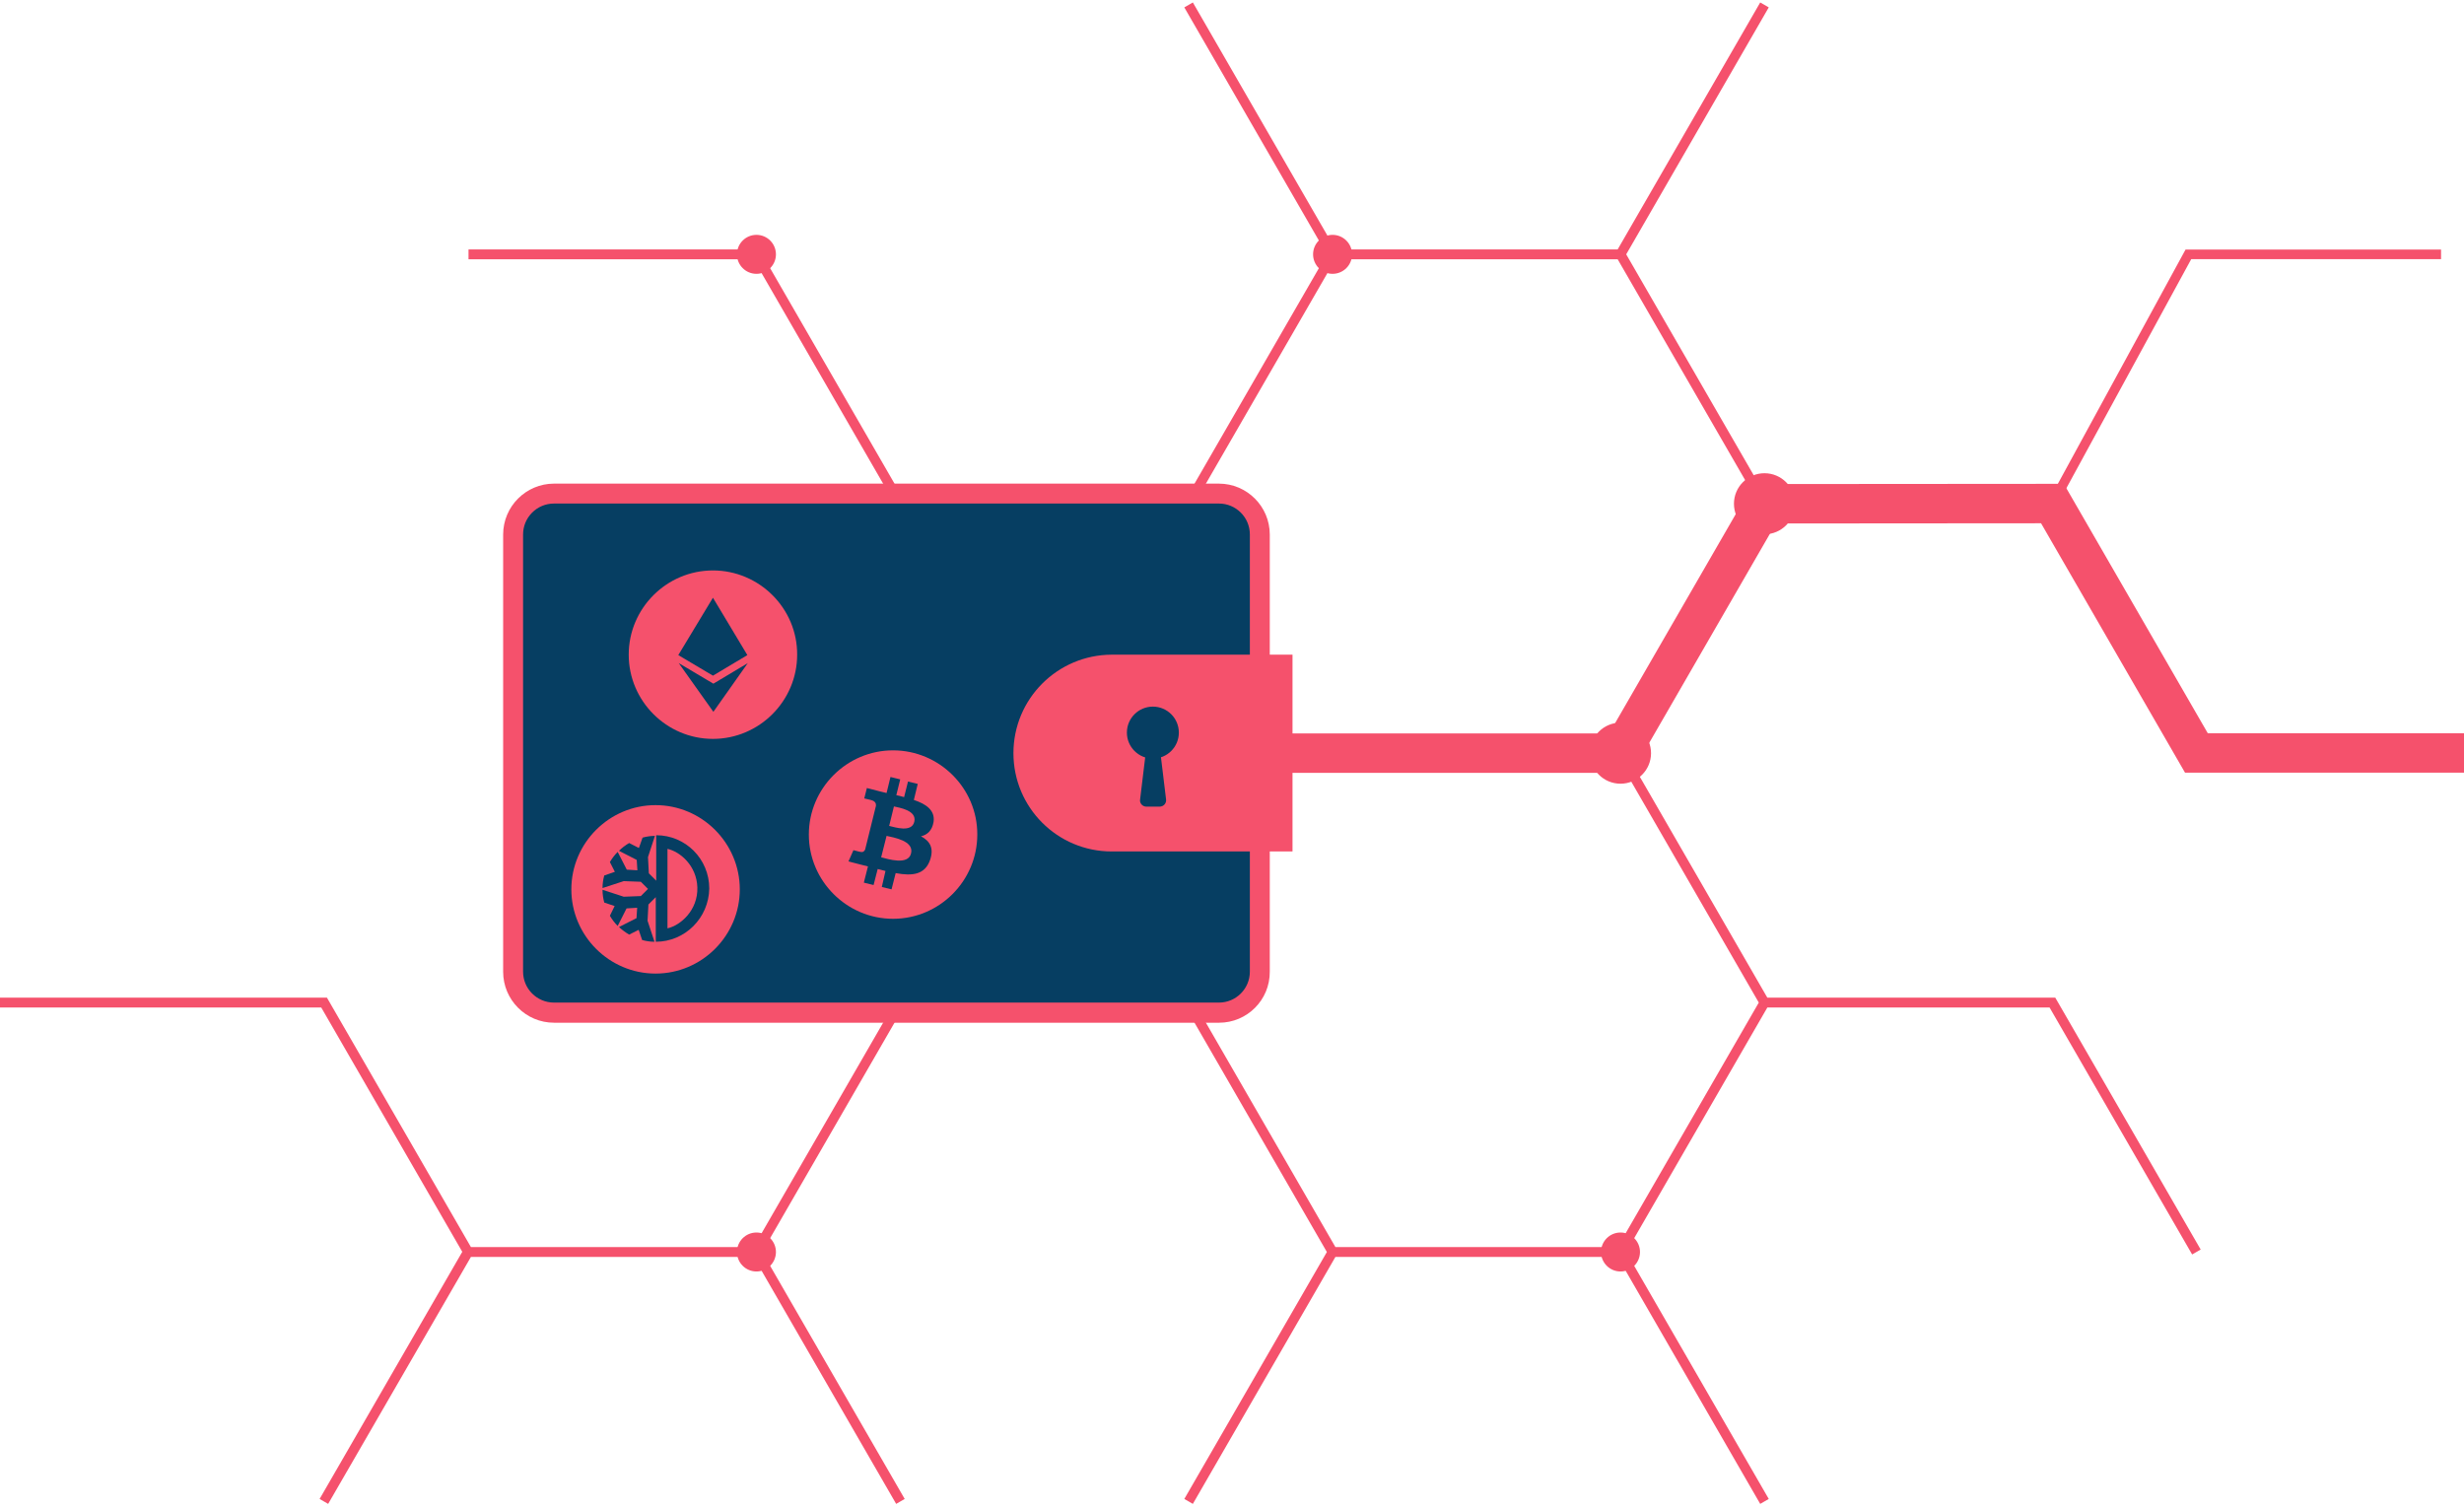 <svg width="500" height="306" viewBox="0 0 500 306" fill="none" xmlns="http://www.w3.org/2000/svg">
<path d="M328.838 159.027C332.259 159.027 335.032 156.253 335.032 152.832C335.032 149.411 332.259 146.637 328.838 146.637C325.416 146.637 322.643 149.411 322.643 152.832C322.643 156.253 325.416 159.027 328.838 159.027Z" fill="#F5516C"/>
<path d="M270.407 55.565C272.591 55.565 274.361 53.794 274.361 51.611C274.361 49.427 272.591 47.657 270.407 47.657C268.223 47.657 266.453 49.427 266.453 51.611C266.453 53.794 268.223 55.565 270.407 55.565Z" fill="#F5516C"/>
<path d="M328.838 258.007C331.021 258.007 332.791 256.237 332.791 254.053C332.791 251.87 331.021 250.099 328.838 250.099C326.654 250.099 324.884 251.87 324.884 254.053C324.884 256.237 326.654 258.007 328.838 258.007Z" fill="#F5516C"/>
<path d="M358.053 108.416C361.474 108.416 364.247 105.642 364.247 102.221C364.247 98.8 361.474 96.027 358.053 96.027C354.632 96.027 351.858 98.8 351.858 102.221C351.858 105.642 354.632 108.416 358.053 108.416Z" fill="#F5516C"/>
<path d="M241.982 152.832H328.838L358.053 102.221L416.484 102.177L445.699 152.788H500" stroke="#F5516C" stroke-width="8" stroke-miterlimit="10"/>
<path d="M416.484 102.221L444.073 51.611H495.343" stroke="#F5516C" stroke-width="1.944" stroke-miterlimit="10"/>
<path d="M241.191 1L270.407 51.611L241.191 102.221L270.407 51.611H328.838L358.053 1L328.838 51.611L358.053 102.221" stroke="#F5516C" stroke-width="2" stroke-miterlimit="10"/>
<path d="M182.717 203.443L153.501 254.053L182.717 304.664L153.501 254.053H95.071H94.939L65.724 304.664L94.983 254.053L65.767 203.443H0" stroke="#F5516C" stroke-width="2" stroke-miterlimit="10"/>
<path d="M95.071 51.611H153.501L182.717 102.221L153.501 152.832L182.717 203.443H241.191L270.407 254.053H328.838H270.407L241.191 304.664" stroke="#F5516C" stroke-width="2" stroke-miterlimit="10"/>
<path d="M445.699 254.053L416.484 203.443H358.053L328.838 254.053L358.053 304.664L328.838 254.053L358.053 203.443L328.838 152.832" stroke="#F5516C" stroke-width="2" stroke-miterlimit="10"/>
<path d="M247.386 207.528H112.424C106.713 207.528 102.1 202.872 102.1 197.204V108.46C102.1 102.749 106.757 98.136 112.424 98.136H247.342C253.053 98.136 257.666 102.793 257.666 108.46V197.16C257.71 202.916 253.053 207.528 247.386 207.528Z" fill="#F5516C"/>
<path d="M112.424 102.177C108.954 102.177 106.142 104.989 106.142 108.46V197.16C106.142 200.631 108.954 203.443 112.424 203.443H247.342C250.813 203.443 253.624 200.631 253.624 197.16V108.46C253.624 104.989 250.813 102.177 247.342 102.177H112.424Z" fill="#063E62"/>
<path d="M144.671 115.753C135.269 115.753 127.581 123.441 127.581 132.843C127.581 142.244 135.269 149.933 144.671 149.933C154.073 149.933 161.761 142.244 161.761 132.843C161.805 123.441 154.073 115.753 144.671 115.753ZM144.671 121.288L151.656 132.931L144.671 137.104L137.642 132.931L144.671 121.288ZM144.759 144.441L137.73 134.556L144.759 138.73L151.744 134.556L144.759 144.441Z" fill="#F5516C"/>
<path d="M133.029 163.376C123.627 163.376 115.939 171.064 115.939 180.466C115.939 189.867 123.627 197.556 133.029 197.556C142.43 197.556 150.119 189.867 150.119 180.466C150.119 171.064 142.43 163.376 133.029 163.376ZM133.073 191.098V182.047C132.545 182.575 132.106 183.014 131.579 183.541C131.535 184.42 131.403 186.836 131.403 186.836L132.809 191.098C131.93 191.098 131.096 190.966 130.305 190.746L129.602 188.681L127.669 189.648C126.922 189.208 126.219 188.681 125.604 188.11L129.163 186.309L129.294 184.2L127.142 184.332L125.34 187.891C124.725 187.275 124.198 186.573 123.759 185.826L124.725 183.849L122.617 183.146C122.397 182.311 122.265 181.476 122.265 180.554L126.571 181.96L130.041 181.828L131.491 180.378L130.041 178.928L126.571 178.796L122.265 180.202C122.265 179.324 122.397 178.445 122.617 177.654L124.769 176.907L123.759 174.93C124.198 174.183 124.725 173.481 125.34 172.865L127.186 176.468L129.338 176.6L129.207 174.491L125.604 172.646C126.219 172.031 126.922 171.504 127.669 171.064L129.646 172.075L130.393 169.966C131.184 169.746 132.062 169.614 132.897 169.614L131.491 173.92C131.491 173.92 131.623 176.336 131.667 177.215C132.194 177.742 132.633 178.181 133.161 178.709V169.483C139.135 169.483 143.924 174.315 143.924 180.29C143.836 186.265 139.004 191.098 133.073 191.098Z" fill="#F5516C"/>
<path d="M135.445 172.25C135.445 177.61 135.445 183.014 135.445 188.374C138.037 187.803 141.64 184.771 141.508 180.07C141.376 175.677 138.037 172.821 135.445 172.25Z" fill="#F5516C"/>
<path d="M181.399 163.64L180.432 167.593C181.575 167.857 185.001 168.999 185.528 166.759C186.1 164.43 182.497 163.903 181.399 163.64Z" fill="#F5516C"/>
<path d="M179.905 169.615L178.807 173.964C180.169 174.315 184.298 175.633 184.87 173.173C185.529 170.581 181.223 169.922 179.905 169.615Z" fill="#F5516C"/>
<path d="M181.223 152.261C171.821 152.261 164.133 159.949 164.133 169.351C164.133 178.753 171.821 186.441 181.223 186.441C190.625 186.441 198.313 178.753 198.313 169.351C198.357 159.949 190.625 152.261 181.223 152.261ZM189.439 166.803C189.131 168.56 188.164 169.395 186.89 169.702C188.648 170.625 189.57 172.031 188.736 174.491C187.681 177.522 185.133 177.786 181.75 177.171L180.916 180.466L178.939 179.983L179.685 176.732C179.158 176.6 178.675 176.468 178.104 176.336L177.269 179.587L175.292 179.104L176.127 175.809L174.721 175.458L172.173 174.799L173.183 172.514C173.183 172.514 174.633 172.909 174.633 172.866C175.204 172.997 175.424 172.646 175.556 172.382L177.752 163.508C177.796 163.068 177.621 162.585 176.83 162.366C176.874 162.366 175.38 162.014 175.38 162.014L175.907 159.905L178.631 160.608C179.07 160.696 179.466 160.828 179.905 160.916L180.696 157.665L182.673 158.148L181.882 161.355C182.409 161.487 182.98 161.575 183.464 161.75L184.254 158.587L186.231 159.071L185.441 162.322C187.945 163.156 189.79 164.43 189.439 166.803Z" fill="#F5516C"/>
<path d="M205.65 152.832C205.65 163.859 214.568 172.778 225.595 172.778H262.279V132.843H225.595C214.568 132.887 205.65 141.805 205.65 152.832Z" fill="#F5516C"/>
<path d="M233.943 153.93C236.854 153.93 239.214 151.57 239.214 148.658C239.214 145.747 236.854 143.386 233.943 143.386C231.031 143.386 228.671 145.747 228.671 148.658C228.671 151.57 231.031 153.93 233.943 153.93Z" fill="#063E62"/>
<path d="M235.304 163.683H232.625C231.834 163.683 231.219 162.981 231.35 162.234L232.625 151.69H235.348L236.622 162.234C236.71 163.024 236.095 163.683 235.304 163.683Z" fill="#063E62"/>
<path d="M153.501 258.007C155.685 258.007 157.455 256.237 157.455 254.053C157.455 251.87 155.685 250.099 153.501 250.099C151.318 250.099 149.548 251.87 149.548 254.053C149.548 256.237 151.318 258.007 153.501 258.007Z" fill="#F5516C"/>
<path d="M153.501 55.565C155.685 55.565 157.455 53.794 157.455 51.611C157.455 49.427 155.685 47.657 153.501 47.657C151.318 47.657 149.548 49.427 149.548 51.611C149.548 53.794 151.318 55.565 153.501 55.565Z" fill="#F5516C"/>
</svg>
